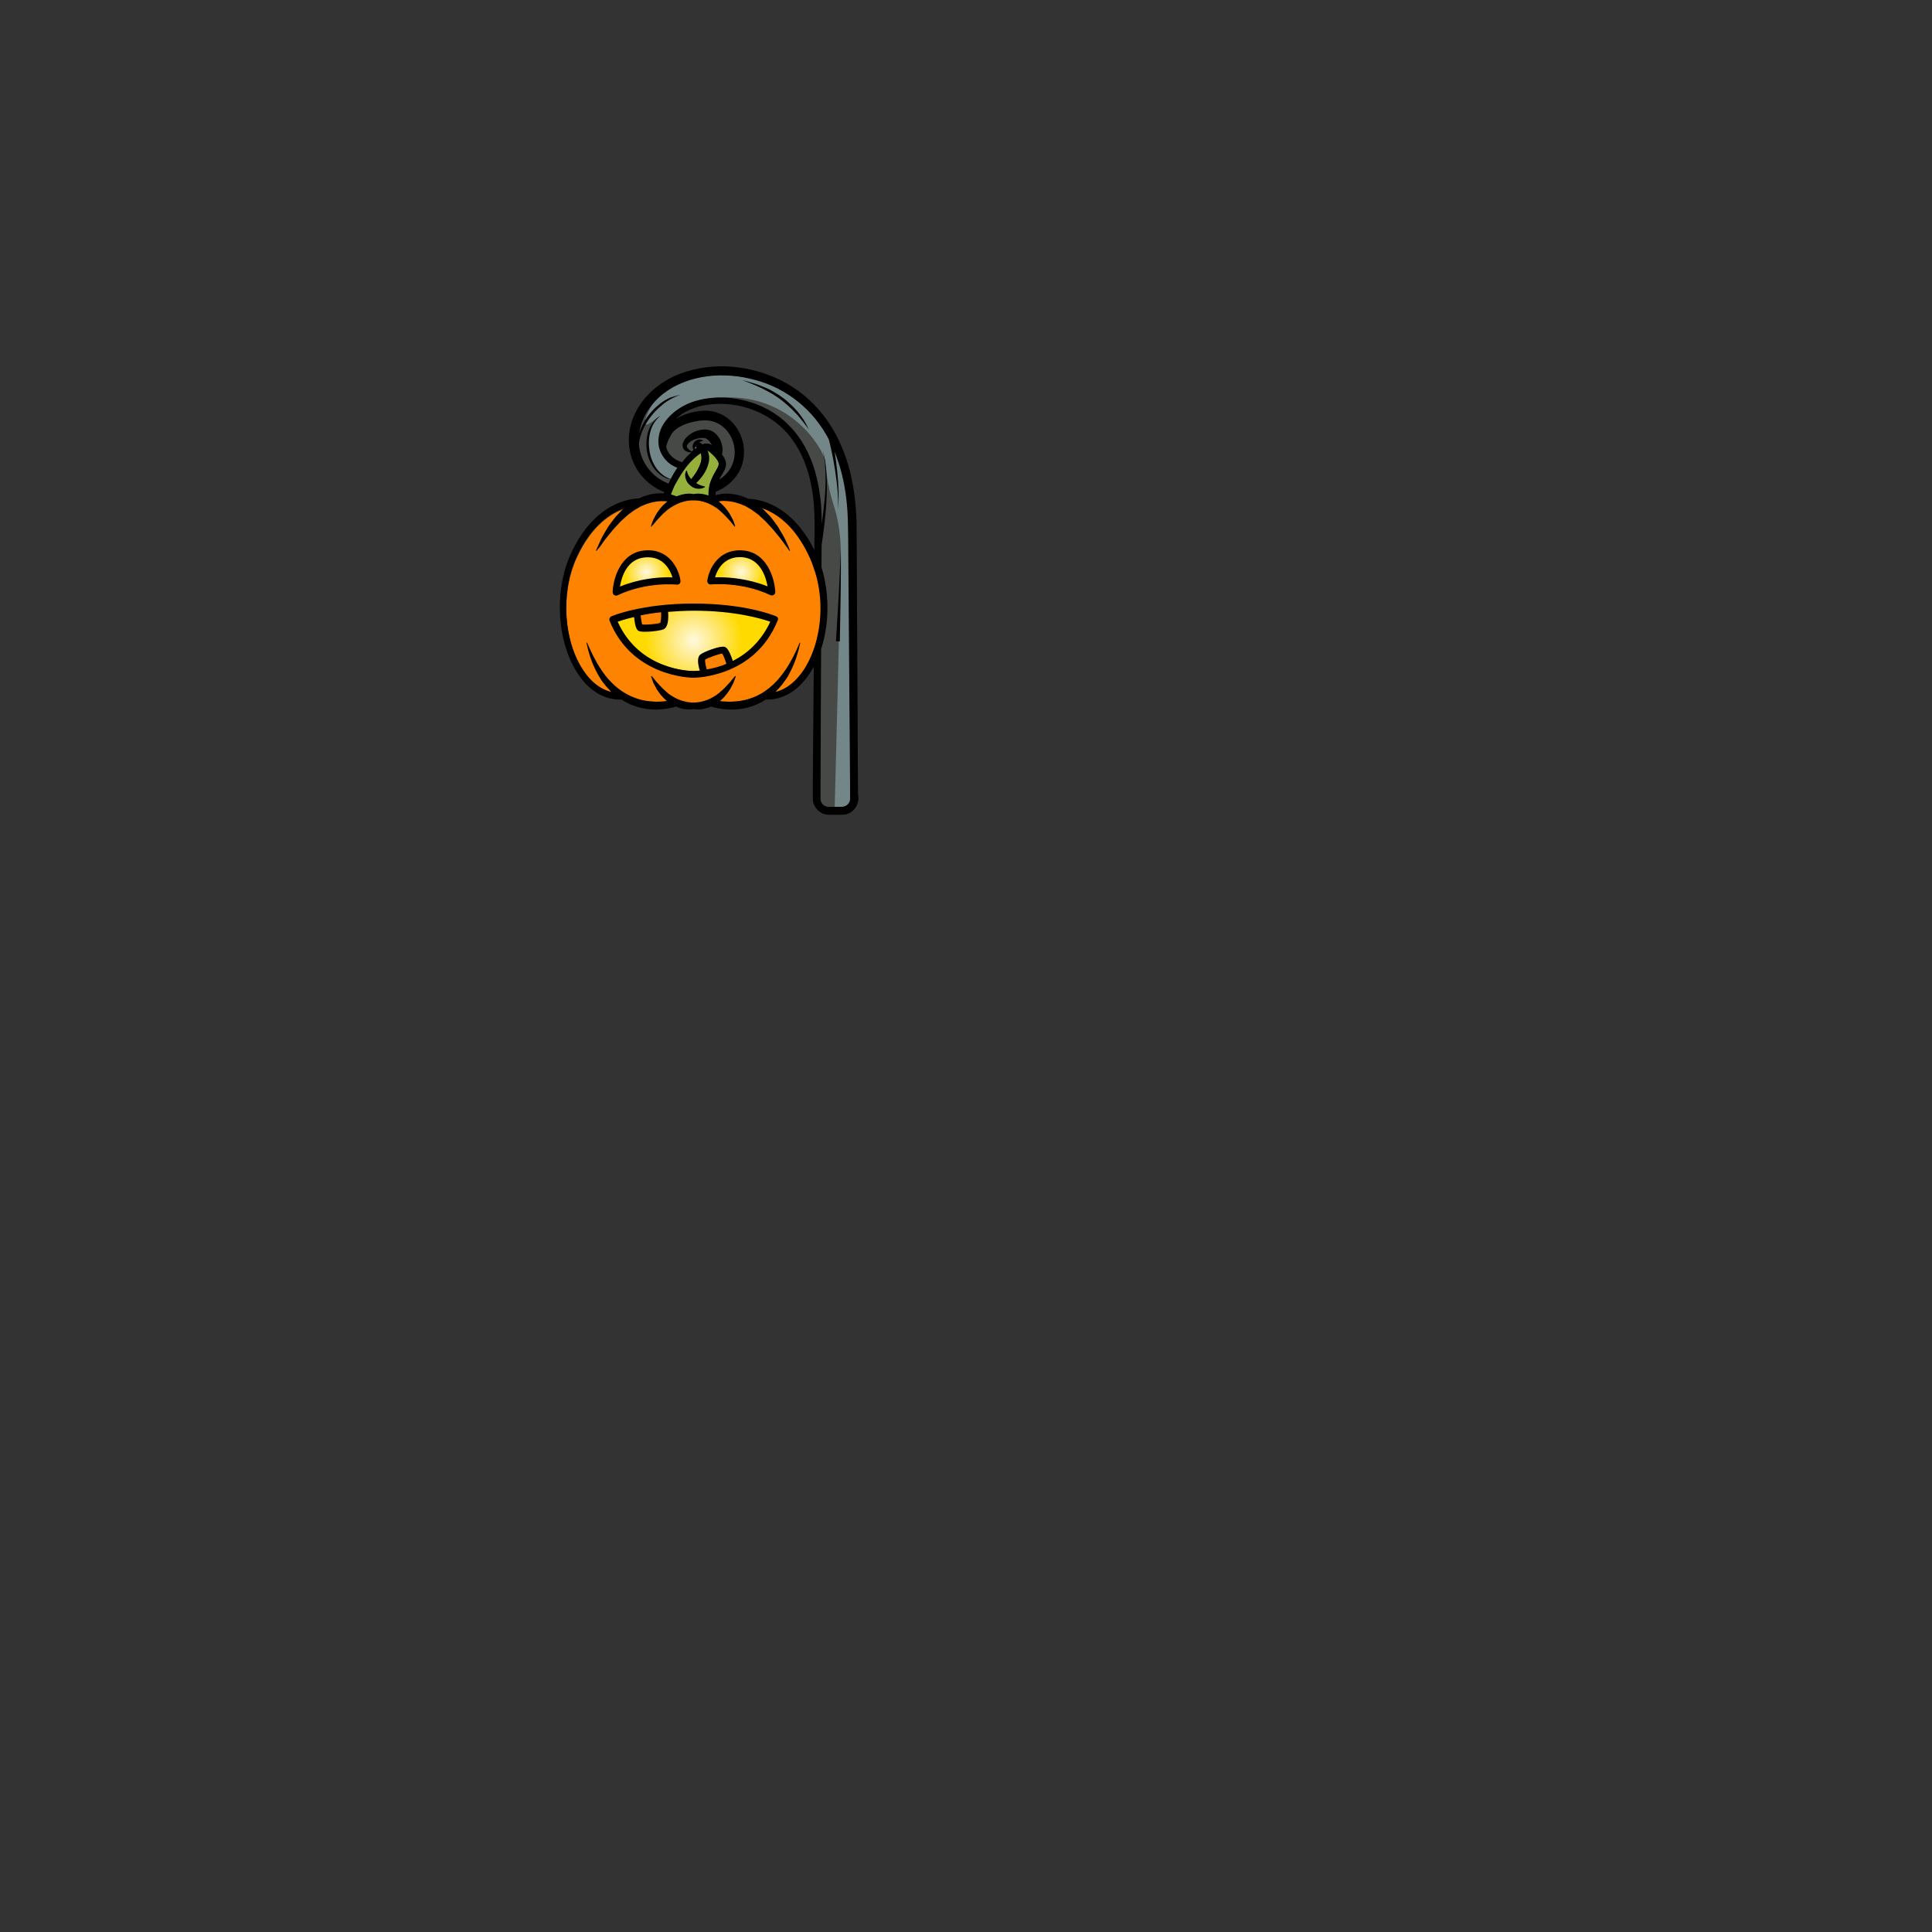 <svg xmlns="http://www.w3.org/2000/svg" xml:space="preserve" id="wapuugotchi_svg__wapuu" x="0" y="0" version="1.1" viewBox="0 0 1000 1000">
    <rect x="0" y="0" width="1000" height="1000" fill="#333333" stroke="none"/>
    <g class="Background--group">
    <path d="m332.1 323.3.1.2h.2c.3 0 .7.1 1.3.1 2.5 0 6.8-.4 8.2-.9h.1l.1-.1c.5-.9.6-3.5.5-5.7v-.3h-.3c-3.7.4-7.3 1-10.6 1.6l-.3.1v.3c.2 2 .5 3.9.7 4.7z" fill="#fe8301"/>
        <radialGradient id="SVGID_1_pumpkin_lantern" cx="359.108" cy="331.547" r="25.03" gradientUnits="userSpaceOnUse">
      <stop offset="0" stop-color="#fff9de"/>
            <stop offset=".5" stop-color="#ffe773"/>
            <stop offset="1" stop-color="#ffda00"/>
    </radialGradient>
        <path fill="url(#SVGID_1_pumpkin_lantern)" d="M362.2 347.3h.4l-.1-.3c-.8-2.9-1.5-6.6.3-8 1.5-1.2 8.8-4 11.6-4 .3 0 .5 0 .7.1.5.2 1.9.6 4.1 7.1l.1.3.3-.2c8.8-4.5 15.3-11.4 19.5-20.6l.1-.3-.3-.1c-4.9-1.7-18.6-5.7-39.3-5.7h-.2l-.1-.1h-.1c-4.4 0-8.9.2-13.3.6h-.3v.3c.3 4.9-.5 7.9-2.2 8.7-1.2.6-5.8 1.3-9.3 1.3-1.7 0-3-.2-3.5-.5-.4-.3-1.5-.9-2.1-6.8v-.3l-.3.1c-4.3 1-7.2 1.9-8.5 2.4l-.3.1.1.3c11.2 25 36.7 25.7 39.6 25.7h.4c.1.1 1.1.1 2.7-.1z"/>
        <path d="M440.3 412.5v1.4c-.2 1.5-1.2 2.9-2.6 3.6-.4.2-.7.3-1.1.4-.3.1-.6.1-1 .1h-6.8c-.7 0-1.5-.3-2.2-.7-1.3-.8-2.2-2.4-2.2-4l.1-32.7.2-35.7v-9c4.3-13.3 4.4-29.1.2-42.3l.1-17.4v-6.6c0-2.1-.1-4.3-.2-6.6-.3-4.5-.9-8.9-1.8-13.1-2-9.5-5.5-17.7-10.4-24.4-2.6-3.6-5.8-6.8-9.4-9.6-3.6-2.7-7.5-4.9-11.8-6.5-5.8-2.3-12.2-3.5-18.4-3.5h-2.2c-1.9.1-3.9.3-5.7.6-2.4.4-4.7 1-6.9 1.8-.6.2-1.3.5-1.9.8-1.4.6-2.7 1.3-3.9 2-4.3 2.6-7.5 6-9.5 9.8-1.1 2.2-1.7 4.5-1.8 6.8-.1 2.5.4 4.9 1.5 7 1 2.1 2.7 4 4.7 5.4 1 .7 2.1 1.3 3.3 1.7l.4.1-.2.3c-1.2 1.8-2.3 3.7-3.4 5.7-.4.8-.8 1.6-1.2 2.5l-.1.2-.3-.1c-2.9-1.1-5.5-2.8-7.8-4.8-3-2.7-5.2-6.1-6.5-9.9-1.3-3.8-1.7-7.9-1.1-11.9.6-3.9 2.1-7.8 4.3-11.3 1.6-2.5 3.6-4.9 5.9-7 .8-.7 1.6-1.4 2.4-2 3.1-2.5 6.8-4.5 10.8-6 6.1-2.3 12.9-3.5 20-3.5 1.6 0 3.2.1 4.8.2 4.1.3 8.3 1 12.4 2.2 4.1 1.1 8.1 2.7 11.8 4.6 7.4 3.8 14.2 9.2 19.5 15.8 5.1 6.3 9.1 13.8 11.9 22.3 2.5 7.7 4.1 16.1 4.8 25.1.3 4.1.3 8.2.4 12.5l.1 13.5.2 26.1.4 52.2.3 39.2v3.3l-.1 1.4z" fill="#738688"/>
        <path d="M347.4 248c-.4.8-.8 1.6-1.2 2.5l-.1.2-.3-.1c-2.9-1.1-5.5-2.8-7.8-4.8-3-2.7-5.2-6.1-6.5-9.9-1.3-3.8-1.7-7.9-1.1-11.9.6-3.9 2.1-7.8 4.3-11.3 1.6-2.5 3.6-4.9 5.9-7-5.8 6.2-6.9 12.8-6.9 12.8s-.1 2.1 2.2.8c2-1.1 4.9-3.4 5.6-3.9-8 6.4-7.1 19-3.2 25.6 3.4 5.3 7.7 6.7 9.1 7z" fill="#474947"/>
        <path d="m371.9 248-.5 1 .9-.6c3.4-2.1 5.9-5.2 7.1-8.6 1.3-3.6 1.4-7.7.1-11.4-.6-1.9-1.5-3.6-2.7-5.1-1.2-1.6-2.6-2.9-4.2-3.9-1.5-1-3.4-1.7-5.3-2-.8-.1-1.5-.2-2.4-.2h-.4c-1 0-2 .1-3 .2-4.6.7-8.4 2-11.3 4-1.7 1.2-3.1 2.6-4.1 4.2-1 1.5-1.7 3.3-2.1 5.5v.2c.2.8.5 1.5.8 2.2.9 1.7 2.2 3.2 3.9 4.2 1.1.7 2.4 1.3 3.8 1.6h.2l.63.436c1.5-1.9 3-3.818 4.7-5.218l-.23-.618.2-.1c.3-.3.6-.5 1-.8h.2v-.5c-.4-.6-.5-1.2-.5-1.9 0-.6.3-1.3.8-1.8.5-.6 1.2-1 1.8-1.1.2-.1.5-.1.7-.1.4 0 .8.1 1.2.3-.5.1-.9.2-1.3.5l-.1.1-.4.3.4.2c.6.3 1.1.7 1.6 1.1l.1.1.2-.1c.6-.3 1.2-.4 1.9-.4.9 0 1.8.3 2.6.8l.7.5-.3-.8c-.1-.2-.2-.5-.3-.8-.4-.7-.8-1.3-1.5-1.9-.1-.1-.3-.2-.4-.3-.1 0-.2-.1-.3-.2l-.2-.1c-.3-.2-.7-.4-.9-.5-.1-.1-.2-.1-.5-.1h-2.2c-.9.1-1.8.3-2.8.6-1 .3-1.8.8-2.6 1.3-.8.6-1.5 1.3-1.8 1.9-.1.3-.2.6-.2.9 0 .3.2.7.5 1.1.5.6 1.2 1.1 1.8 1.5h-.2c-.9 0-1.6-.2-2.4-.5-.4-.2-.258-.647-.658-1.347-.3-.6-.347-1.553-.147-2.253.4-1.5 1.035-1.917 1.835-2.717.9-.8 1.688-1.706 2.788-2.206 1.1-.6 1.982-1.477 3.182-1.777.6-.1 1.2-.2 1.9-.3h1.1c.3 0 .6 0 1 .1.7.1 1.3.3 2.1.6.3.1.6.3 1 .5l.9.6c1 .8 1.9 1.9 2.5 3.2.6 1.2 1 2.5 1.1 3.8.1 1.3.1 2.5-.2 3.7v.1l.1.1c1.4 1.7 2.1 3.3 2.1 4.8 0 1.8-.9 3.4-2.1 5.4-.3.9-.8 1.7-1.2 2.6z" fill="#474947"/>
        <path d="m361.2 231.6-2-1.1v2.3s.5.6.6.5 1.4-1.7 1.4-1.7z" fill="#738688"/>
        <path fill="#944c00" d="M355.5 209.1c.9-.3 1.8-.5 2.7-.8-.6.2-1.3.5-1.9.8h-.8z"/>
        <path d="M435.2 289.6c0 5-3.2 130.2-3.2 130.2l-9.2-3.9 1.9-79.9c4.3-13.3 4.4-29.1.2-42.3l.1-17.4v-6.6c0-2.1-.1-4.3-.2-6.6-.3-4.5-.9-8.9-1.8-13.1-2-9.5-5.5-17.7-10.4-24.4-2.6-3.6-5.8-6.8-9.4-9.6-3.6-2.7-7.5-4.9-11.8-6.5-5.8-2.3-12.2-3.5-18.4-3.5h-2.2c37.7-3.8 54.9 26.1 56 31.7 1.3 6.3.8 11.7 4.8 24.1 3.9 12.3 3.6 22.8 3.6 27.8z" fill="#474947"/>
        <path d="M421.8 293.7c-.6-1.9-1.3-3.7-2.1-5.4-7.7-16.8-17.8-23.1-24.9-25.5l-.3.5.8.6.8.8c.1.1 2.8 2.9 2.8 2.9.5.6 1 1.2 1.4 1.8.2.3.5.6.7.9l1 1.4c.3.4.7.9.9 1.4l.9 1.5c.9 1.4 1.8 2.9 2.5 4.4.3.6.6 1.3.9 1.9.5 1 .9 2 1.4 3-.7-.9-1.4-1.9-2-2.8-.4-.5-.7-1-1.1-1.5-.4-.6-.9-1.2-1.3-1.7-.3-.3-.5-.6-.8-.9l-2.1-2.6c-1-1.2-2.1-2.3-3.1-3.4-.4-.5-.9-.9-1.3-1.4 0 0-2.7-2.5-2.9-2.6-.2-.2-.5-.4-.7-.7l-2.6-1.9c-.4-.3-.9-.7-1.4-.9l-2.8-1.6-2.9-1.2-3-.9c-.4-.1-.8-.1-1.2-.2-.6-.1-1.2-.2-1.9-.3l-1.5-.1h-1.5c-.6 0-1.1 0-1.6.1-.1 0-.3 0-.4.1l-.9.1.6.4c.3.3.7.5 1 .8 1.6 1.4 3.1 3.2 4.6 5.5.5.8.9 1.6 1.3 2.4l.4.7c.4.9.7 1.9 1.1 2.8-.5-.6-1-1.2-1.5-1.9l-.4-.4c-.3-.4-.7-.7-1-1.1-.4-.5-.8-.9-1.3-1.4l-.9-.9c-.5-.5-1-1-1.5-1.4-.2-.1-.3-.3-.5-.4-.2-.2-.5-.4-.8-.7l-.3-.2c-.3-.2-.7-.5-1-.7-1.8-1.3-3.7-2.3-5.7-2.9-1.1-.4-2.1-.6-3-.8-.5-.1-1-.2-1.5-.2-.4-.1-.9-.1-1.3-.1h-1.6c-.3 0-.8 0-1.3.1-.5 0-1 .1-1.5.2-.9.2-1.9.4-3 .8-1.9.7-3.8 1.7-5.7 2.9-.3.2-.6.5-1 .7l-.4.3c-.3.2-.5.4-.8.7l-.4.4c-.6.4-1.1.9-1.5 1.4l-.9.9c-.4.4-.8.9-1.2 1.3-.3.4-.7.8-1.1 1.2l-.4.5c-.5.6-.9 1.2-1.4 1.8.3-.8.6-1.6.9-2.3l.2-.4c.2-.3.3-.6.5-.9.4-.7.8-1.5 1.2-2.2 1.5-2.3 3-4.1 4.6-5.5.3-.3.7-.5 1-.8l.6-.4-.9-.1c-.1 0-.3 0-.4-.1-.5-.1-1-.1-1.6-.1h-1.5l-1.5.1c-.6 0-1.3.2-1.9.3-.4.1-.8.1-1.2.2l-3 .9-2.9 1.2-2.7 1.6c-.5.2-.9.5-1.4.9l-2.6 1.9c-.3.2-.5.5-.8.7-.1.1-2.9 2.6-2.9 2.6-.4.5-.9.9-1.3 1.4-1 1.1-2.1 2.3-3.2 3.5l-2.1 2.6c-.2.3-.5.6-.8 1-.4.5-.9 1.1-1.3 1.7-.4.5-.8 1.1-1.1 1.6-.6.9-1.3 1.8-2 2.8.4-1 .9-2 1.3-2.9.3-.7.6-1.3.9-2 .7-1.5 1.6-2.9 2.5-4.3.3-.5.6-1.1 1-1.6.3-.5.6-1 .9-1.4l1-1.4c.3-.3.5-.7.8-1 .4-.6.9-1.1 1.3-1.7l2.4-2.5.3-.3.9-.9.8-.6-.3-.5c-7.1 2.4-17.2 8.7-24.9 25.5-8.5 18.5-6.8 44.1 4 59.5 2.8 4 7.5 9 14.2 10.6l1 .2-.8-.7c-1.1-1-2.1-2.2-3.2-3.5-.9-1.1-1.7-2.2-2.3-3.3-.8-1.2-1.5-2.4-2-3.5-2.1-3.9-3.7-8.3-4.8-13.3 2.1 4.9 4.2 8.8 6.5 12.3 1.4 2.1 2.9 4.1 4.7 6 1.8 1.9 3.7 3.6 5.6 5 4 2.9 8.8 4.7 13.6 5.5 1.8.3 3.6.4 5.3.4.7 0 1.4 0 2.1-.1.9 0 1.9-.1 3-.3l.7-.1-.7-.6c-.2-.1-.4-.3-.5-.4-1.6-1.4-3.2-3.2-4.6-5.5-.4-.7-.8-1.5-1.2-2.2-.2-.3-.3-.6-.4-.9l-.1-.3c-.3-.8-.7-1.7-1-2.5l1.5 1.8.4.5c.4.4.7.8 1 1.2.4.5.8.9 1.3 1.4l.9.9c.5.5 1 1 1.5 1.4.2.1.3.3.5.4.2.2.5.4.8.7.4.3.9.6 1.3 1 1.8 1.3 3.7 2.3 5.6 2.9 1.1.4 2.1.6 3 .8.5.1 1 .2 1.5.2.4.1.9.1 1.3.1h1.4c.3 0 .8 0 1.3-.1.5 0 1-.1 1.5-.2.9-.2 1.9-.4 3-.8 1.9-.7 3.8-1.7 5.7-2.9.4-.3.8-.6 1.3-1 .2-.2.5-.4.7-.6.2-.2.3-.3.5-.4.6-.4 1.1-.9 1.5-1.4l.9-.9c.4-.5.9-.9 1.3-1.4.3-.4.7-.7 1-1.1l.3-.4c.5-.6 1-1.2 1.5-1.9-.3 1-.7 1.9-1 2.8l-.4.7c-.4.8-.8 1.6-1.3 2.4-1.5 2.3-3 4.1-4.6 5.5-.1.1-.3.2-.4.3l-.8.6.7.1c1.1.2 2.1.3 3 .3.7 0 1.4.1 2.1.1 1.7 0 3.5-.1 5.3-.4 4.9-.7 9.6-2.6 13.6-5.5 1.9-1.4 3.8-3.1 5.6-5 1.8-2 3.4-4 4.7-6 2.3-3.5 4.5-7.5 6.5-12.3-1.1 5-2.7 9.3-4.8 13.3-.7 1.4-1.4 2.5-2 3.5-.7 1.1-1.5 2.2-2.3 3.3-1 1.2-2.1 2.4-3.2 3.5l-.8.7 1-.2c6.7-1.6 11.4-6.6 14.2-10.6 2.3-3.4 4.3-7.3 5.8-11.6 5.1-13.9 5.2-29.8.8-43.1zm-62.6 56.7h-.1c-1.3 0-31.5-.3-43.2-29.3-.3-.8 0-1.6.8-1.9 1.6-.7 16.6-6.5 42.4-6.5h.2c25.8 0 40.7 5.9 42.4 6.5.7.3 1.1 1.2.8 1.9-11.8 29-42 29.4-43.3 29.3zm7.1-49.8c.8-5.3 5.2-15.5 16.5-15.5.5 0 1.1 0 1.6.1 12.4 1 16.2 14.3 16.4 21.2 0 .5-.2 1-.7 1.3-.2.2-.5.2-.8.2-.2 0-.4 0-.6-.1-10.7-5-21.3-5.7-26.6-5.7-2.6 0-4.1.2-4.1.2h-.2c-.4 0-.8-.2-1.1-.4-.3-.4-.4-.9-.4-1.3zm-14.8 1.2c-.3.3-.7.5-1.1.5h-.2s-1.5-.2-4.1-.2c-5.4 0-16 .7-26.7 5.7-.2.1-.4.1-.6.1-.3 0-.6-.1-.8-.2-.4-.3-.7-.8-.7-1.3.3-6.9 4.1-20.2 16.4-21.2.6 0 1.1-.1 1.6-.1 11.3 0 15.7 10.1 16.5 15.5.1.4 0 .9-.3 1.2z" fill="#fe8301"/>
        <path fill="#95b13c" d="M347.2 255.8v.1l-.2.3.3.1h.3l.3.1c.5.1 1 .3 1.4.5.3.1.5.2.8.3l.1.1.3-.1c.2-.1.4-.2.7-.3 0 0 .1 0 .2-.1 1.2-.4 2.4-.8 3.6-.9.5-.1 1.2-.1 1.9-.1h.2c.6 0 1.1 0 1.8.2h.3c.7-.1 1.2-.2 1.8-.2h.2c.5 0 1.2 0 1.9.1s1.3.2 2 .4c.5.1 1 .3 1.5.5l.4.2v-1.4c0-1.8.2-3.5.6-5.2.7-2.6 1.9-4.6 2.9-6.4.8-1.5 1.6-2.8 1.6-3.8 0-.4-.1-.8-.4-1.3-.6-1.1-1.7-2.5-3.3-4-.6-.6-1.3-1.1-2-1.7-.1-.1-.2-.2-.4-.2l-.7-.3.3.7.1.2c.8 1.9 1 4.2.4 6.4-.5 1.8-1.3 3.6-2.5 5.5-1.2 1.8-2.4 3.2-3.8 4.5l-.5.2.4.3c.4.3.9.6 1.4.8.3.2.6.3 1 .4.2.1.4.1.6.2l.9.3c.2 0 .3.1.5.1-.8.4-1.483.411-2.483.411-.4 0-.8 0-1.2-.1-1.2-.2-2.156-.628-3.156-1.528s-1.7-2-2.1-3.1c-.5-1.5-.677-2.346-.117-3.466l.217-.434c.413-.824.239 2.117.839 3.017.3.4.961.583 1.361 1.083l-.061.517.2-.3s0-.1.1-.2l.1-.1c.8-1 1.9-2.5 3-4.2.9-1.6 1.6-3.2 2-4.6.4-1.6.4-3.1 0-4.4 0-.1-.1-.2-.1-.2l-.1-.3-.3.2c-2 1.3-3.9 3-5.8 5-.9 1-1.9 2.2-2.8 3.5-1.8 2.5-3.4 5.3-4.8 8.3-.8 2-1.4 3.6-1.7 4.4z"/>
        <radialGradient id="SVGID_2_pumpkin_lantern" cx="383.685" cy="296.089" r="11.382" gradientUnits="userSpaceOnUse">
      <stop offset="0" stop-color="#fff9de"/>
            <stop offset=".5" stop-color="#ffe773"/>
            <stop offset="1" stop-color="#ffda00"/>
    </radialGradient>
        <path fill="url(#SVGID_2_pumpkin_lantern)" d="M372.3 299.1c4.9 0 14.6.6 24.9 4.8l.5.2-.1-.5c-.9-5.4-3.9-14.6-13.4-15.4-.5 0-.9-.1-1.4-.1-8.9 0-12.1 7.5-13 10.7l-.1.4h.4c.7-.1 1.4-.1 2.2-.1z"/>
        <radialGradient id="SVGID_3_pumpkin_lantern" cx="334.536" cy="296.089" r="11.385" gradientUnits="userSpaceOnUse">
      <stop offset="0" stop-color="#fff9de"/>
            <stop offset=".5" stop-color="#ffe773"/>
            <stop offset="1" stop-color="#ffda00"/>
    </radialGradient>
        <path fill="url(#SVGID_3_pumpkin_lantern)" d="M335.4 288.1c-.4 0-.9 0-1.4.1-9.5.8-12.5 10-13.4 15.4l-.1.5.5-.2c9.8-3.9 18.9-4.8 24.9-4.8h2.6l-.1-.4c-1.2-3.9-4.5-10.6-13-10.6z"/>
        <path d="M444.1 410.9v-3.3l-.1-13.1-.1-26.1-.3-52.2-.1-26.1-.1-13.1c0-4.3 0-8.8-.4-13.2-.6-8.8-2.1-17.6-4.9-26.1-2.8-8.4-6.9-16.6-12.6-23.6-5.6-7-12.8-12.9-20.8-17-4-2-8.3-3.7-12.6-4.9-4.3-1.2-8.8-2-13.3-2.4-9-.7-18.1.4-26.7 3.6-8.5 3.2-16.3 9-21.3 16.8-2.5 3.9-4.3 8.4-5 13-.7 4.7-.3 9.5 1.2 14s4.2 8.6 7.7 11.8c2.6 2.4 5.8 4.4 9.1 5.7-.1.3-.2.5-.2.7-2.4-.2-4.7 0-7 .5-1.2.3-2.3.7-3.5 1l-2.4 1.1c-4.5.1-23 1.9-35.3 28.8-8.9 19.5-7.1 46.5 4.3 62.8 5.6 8.1 13.1 12.5 21.1 12.5h.9c3.8 2.5 8.2 4.1 12.7 4.8 2.8.4 5.5.5 8.3.2 1.4-.1 2.7-.3 4.1-.6 1.1-.2 2.1-.5 3.2-.8.4.2.8.3 1.2.5 1.2.5 2.4.8 3.7.9.6.1 1.3.1 1.9.1.7 0 1.3 0 2.1-.2h.2c.8.1 1.4.2 2.1.2.7 0 1.3-.1 1.9-.1 1.3-.2 2.5-.5 3.7-.9.4-.1.8-.3 1.2-.5 1.1.4 2.1.6 3.2.8 1.4.3 2.7.5 4.1.6 2.8.3 5.5.2 8.3-.2 4.5-.6 8.9-2.3 12.7-4.8h.9c8 0 15.5-4.4 21.2-12.5 1-1.4 1.9-2.9 2.8-4.5l-.3 35.5-.2 26.1v6.5c0 1.4.3 2.8 1 4.1.7 1.2 1.7 2.3 2.9 3.1 1.2.8 2.6 1.2 4 1.3h6.7c.5 0 1.3 0 2-.1s1.4-.3 2-.6c2.6-1.1 4.5-3.7 4.9-6.6.1-.3.1-.7.1-1.1v-.8l-.2-1.6zm-22.9-74.8c-1.5 4.2-3.4 8.1-5.8 11.5-3 4.2-7.6 9-14 10.5 1.1-1.1 2.2-2.3 3.2-3.5.8-1.1 1.7-2.2 2.4-3.3.8-1.1 1.4-2.3 2-3.5 2.5-4.7 4.1-9.9 5.2-15 0-.1 0-.1-.1-.2-.1 0-.2 0-.2.1-2 4.8-4.3 9.5-7.2 13.8-1.4 2.1-3 4.1-4.7 6-1.7 1.8-3.6 3.5-5.6 4.9-4 2.9-8.7 4.7-13.5 5.4-2.4.3-4.9.5-7.4.3-1 0-2-.1-3-.3.2-.2.5-.4.7-.5 1.9-1.6 3.4-3.6 4.7-5.6.6-1 1.1-2.1 1.7-3.2.4-1.1.9-2.2 1.2-3.3 0-.1 0-.2-.1-.2-.1-.1-.2-.1-.3 0-.8.9-1.5 1.8-2.2 2.7-.8.8-1.5 1.7-2.3 2.5-.8.8-1.5 1.6-2.4 2.3-.4.3-.8.7-1.2 1.1-.4.3-.9.6-1.3 1-1.8 1.2-3.6 2.2-5.6 2.9-1 .3-2 .6-3 .8-.5.1-1 .2-1.5.2-.5.1-1 .1-1.4.1h-.3c-.1 0-.2 0-.3.1-.1 0-.2-.1-.3-.1h-.3c-.3 0-.9 0-1.4-.1-.5 0-1-.1-1.5-.2-1-.2-2-.5-3-.8-2-.7-3.8-1.7-5.6-2.9-.4-.3-.9-.6-1.3-1-.4-.3-.8-.7-1.2-1.1-.9-.7-1.6-1.5-2.4-2.3-.8-.8-1.5-1.7-2.3-2.5-.7-.9-1.4-1.8-2.2-2.7-.1-.1-.2-.1-.3 0-.1.1-.1.1-.1.2l1.2 3.3c.6 1 1.1 2.1 1.7 3.2 1.3 2 2.8 4 4.7 5.6.2.2.5.4.7.5l-3 .3c-2.5.2-4.9 0-7.4-.3-4.8-.7-9.5-2.6-13.5-5.4-2-1.4-3.9-3.1-5.6-4.9-1.7-1.8-3.3-3.8-4.7-6-2.8-4.2-5.1-8.9-7.2-13.8 0-.1-.1-.1-.2-.1s-.1.1-.1.2c1 5.1 2.7 10.3 5.2 15 .6 1.2 1.3 2.4 2 3.5.7 1.2 1.5 2.2 2.4 3.3 1 1.2 2.1 2.4 3.2 3.5-6.4-1.5-11.1-6.2-14-10.5-10.7-15.3-12.4-40.8-4-59.2 7.7-16.8 17.8-23 24.8-25.4l-.8.6-1.2 1.2-2.4 2.5-2.1 2.7-1 1.4c-.4.4-.7.9-1 1.4-1.2 2-2.4 3.9-3.4 5.9-.9 2.1-1.9 4.1-2.8 6.2 0 .1 0 .2.1.2h.2c1.4-1.8 2.6-3.6 3.9-5.4.6-.9 1.4-1.7 2.1-2.6l2.1-2.6c1.4-1.7 3-3.2 4.4-4.8l2.4-2.2c.4-.3.8-.7 1.2-1.1l1.3-1 1.3-.9c.4-.3.8-.6 1.3-.9l2.7-1.6 2.9-1.2 3-.9c1-.1 2-.4 3-.5l1.5-.1h1.5c.5 0 1 0 1.5.1.2 0 .4.1.6.1-.3.3-.7.5-1 .8-1.9 1.6-3.4 3.6-4.7 5.6-.6 1-1.1 2.1-1.7 3.2-.4 1.1-.9 2.2-1.2 3.3 0 .1 0 .2.1.2s.2 0 .2-.1c.8-.9 1.5-1.8 2.2-2.7.8-.8 1.5-1.7 2.3-2.5.8-.8 1.5-1.6 2.4-2.3.4-.4.8-.7 1.2-1.1.4-.3.9-.6 1.3-1 1.8-1.2 3.6-2.2 5.6-2.9 1-.3 2-.6 3-.8.5-.1 1-.2 1.5-.2.5-.1 1-.1 1.4-.1h1.2c.3 0 .9 0 1.4.1.5 0 1 .1 1.5.2 1 .2 2 .5 3 .8 2 .7 3.8 1.7 5.6 2.9.4.3.9.6 1.3 1 .4.3.8.7 1.2 1.1.9.7 1.6 1.5 2.4 2.3.8.8 1.5 1.7 2.3 2.5.7.9 1.4 1.8 2.2 2.7 0 .1.1.1.2.1s.2-.2.1-.2l-1.2-3.3c-.5-1-1.1-2.1-1.7-3.2-1.3-2-2.8-4-4.7-5.6-.3-.3-.7-.5-1-.8.2 0 .4-.1.6-.1.5-.1 1-.1 1.5-.1s1-.1 1.5 0l1.5.1c1 .1 2 .3 3 .5l3 .9 2.9 1.2 2.7 1.6c.5.2.9.6 1.3.9l1.3.9 1.3 1c.4.3.8.7 1.2 1.1l2.4 2.2c1.5 1.6 3 3.2 4.4 4.8l2.1 2.6c.7.9 1.5 1.7 2.1 2.6l3.9 5.4s.1.1.2 0c.1 0 .1-.1.1-.2-.9-2.1-1.8-4.1-2.8-6.2-1-2-2.3-3.9-3.4-5.9-.3-.5-.6-1-1-1.4l-1-1.4c-.7-.9-1.4-1.9-2.1-2.7l-2.4-2.5c-.4-.4-.8-.9-1.2-1.2l-.8-.6c7 2.3 17.1 8.6 24.8 25.4.8 1.7 1.5 3.5 2.1 5.4 4.9 13.4 4.6 29.3.1 42.3zM384 227c-1.5-4.6-4.5-8.8-8.8-11.5-1-.7-2.2-1.2-3.4-1.7-1.1-.4-2.4-.8-3.6-1-1.2-.2-2.5-.3-3.7-.2-1.2 0-2.4.1-3.5.3-2.3.4-4.6.9-6.8 1.8-1.5.6-3.1 1.3-4.5 2.2 1.3-1.2 2.7-2.3 4.2-3.2 1.7-1 3.6-1.9 5.6-2.6 1.9-.7 4-1.2 6-1.5 16.6-2.7 34.7 4.1 44.5 17.8 5 6.8 8.1 14.9 9.8 23.2.8 4.2 1.4 8.4 1.6 12.7.1 2.1.2 4.3.2 6.4v6.5l-.1 8.5c-12.3-24.7-29.9-26.5-34.2-26.5l-2.4-1.1c-1.1-.4-2.3-.7-3.5-1-2.4-.5-4.9-.8-7.3-.5-.6.1-1.2.1-1.8.3-.6.1-1.2.2-1.8.4h-.1v-1.7c1.4-.6 2.8-1.3 4.1-2.1 2.1-1.3 3.9-2.9 5.5-4.7 1.6-1.8 2.9-4 3.8-6.3 1.7-4.7 1.7-9.9.2-14.5zm-33.4-5.3c3.2-2.2 7.2-3.3 11.1-3.9 1-.1 2-.2 3-.2s1.9 0 2.8.2c1.8.3 3.6 1 5.2 2s2.9 2.3 4.1 3.8c1.1 1.5 2 3.2 2.6 5 1.2 3.6 1.2 7.6-.1 11.2-1.2 3.4-3.8 6.4-7 8.4.4-.9.9-1.7 1.4-2.5 1.1-1.9 2.1-3.6 2.1-5.5 0-1.5-.7-3.2-2.1-5 .3-1.3.4-2.6.2-3.8-.2-1.4-.6-2.7-1.2-3.9-.6-1.2-1.5-2.4-2.6-3.3-.3-.2-.6-.5-.9-.7-.4-.2-.7-.4-1-.5-.6-.3-1.3-.5-2.1-.6-.5-.1-.8-.1-1.1-.1h-1c-.7.1-1.3.2-1.9.3-1.2.3-2.4.7-3.5 1.3-1.1.6-2.1 1.3-3 2.2-.9.9-1.8 1.9-2.2 3.5-.2.7-.1 1.7.2 2.4.4.8 1 1.3 1.6 1.6.9.4 1.7.6 2.6.6-1.8 1.5-3.3 3.2-4.7 5-1.3-.3-2.6-.9-3.7-1.6-1.6-1-2.9-2.4-3.8-4.1-.3-.7-.6-1.4-.8-2.1.4-2 1.1-3.9 2.1-5.4.7-1.8 2.1-3.2 3.7-4.3zm13.2 6.4-.1-.1c-.7-.6-1.6-.6-2.3-.4-.8.2-1.5.6-2 1.2s-.8 1.3-.9 2c-.1.7.1 1.4.5 2.1-.4.3-.7.6-1 .8-.8-.5-1.5-1.1-2-1.6-.3-.3-.5-.7-.5-1 0-.3 0-.5.2-.8.3-.6.9-1.2 1.7-1.8.8-.5 1.6-.9 2.5-1.2.9-.3 1.8-.5 2.7-.6.5 0 .9-.1 1.3 0h.6c.2 0 .4 0 .5.1.3.1.6.3.9.5.2.1.4.2.4.3.1.1.3.2.4.3.5.5 1 1.1 1.4 1.8.1.2.2.5.3.7-1.4-1-3.2-1.1-4.8-.4-.5-.4-1.1-.8-1.6-1.1l.1-.1c.5-.3 1.1-.5 1.6-.5 0 0 .1 0 .1-.1.1.1 0 0 0-.1zm-3.2 3.6c-.4.2-.7.5-1 .7v-.2c.1-.3.2-.6.3-.8 0-.1.1-.2.2-.3v.1c.2.2.3.4.5.5zm-6.4 11.4c.8-1.2 1.8-2.4 2.8-3.5 1.7-1.9 3.6-3.6 5.7-5 0 .1.1.1.1.2.4 1.3.4 2.7 0 4.2s-1.1 3-1.9 4.5c-.8 1.5-1.9 2.9-2.9 4.2l-.1.1c-.1.1-.1.2-.1.2-.4-.4-.7-.8-1-1.3-.6-.9-1.1-1.9-1.2-2.9 0-.1-.1-.1-.1-.2-.1 0-.3 0-.3.1l-.1.2c-.7 1.4-.5 2.9-.1 4.1.4 1.3 1.2 2.4 2.2 3.2 1 .9 2.1 1.5 3.4 1.7 1.3.2 2.6.1 4-.6l.2-.1c.1 0 .1-.1.1-.1 0-.1 0-.2-.2-.3-.5-.2-1-.3-1.5-.4l-1.5-.6c-.5-.2-.9-.5-1.4-.8h.1c1.5-1.4 2.7-2.9 3.8-4.5 1.1-1.7 2-3.5 2.5-5.6.6-2 .5-4.5-.4-6.6 0-.1 0-.1-.1-.2.1 0 .2.1.3.2.7.5 1.4 1.1 2 1.7 1.6 1.4 2.7 2.8 3.2 3.9.2.5.3.9.3 1.2 0 .9-.7 2.2-1.6 3.7-1 1.8-2.2 3.9-3 6.5-.4 1.6-.7 3.3-.7 5.3v.9c-.5-.2-1-.4-1.6-.5-.7-.2-1.3-.3-2-.4-.6-.1-1.3-.1-1.9-.1-.7 0-1.3 0-2.1.2h-.2c-.8-.1-1.4-.2-2.1-.2-.7 0-1.3.1-1.9.1-1.3.2-2.5.5-3.7.9-.1 0-.1 0-.2.1-.3.1-.5.2-.8.3-.3-.1-.5-.2-.8-.3l-1.8-.6c-.1 0-.2-.1-.3-.1v-.1c.4-1 1-2.6 1.9-4.5 1.3-2.3 2.9-5.3 5-8.2zM440 413.3v.5c-.1 1.4-1.1 2.8-2.5 3.4-.3.1-.7.3-1 .3-.4.1-.7.1-1.3.1h-6.4c-.7 0-1.5-.2-2.1-.6-1.3-.8-2-2.2-2-3.7v-6.5l.1-26.1.2-44.7c4.3-13.2 4.4-28.9.2-42.4l.1-17.4v-6.6c0-2.2-.1-4.4-.2-6.6-.3-4.4-.9-8.8-1.8-13.2-1.8-8.7-5.1-17.3-10.5-24.5-2.7-3.6-5.9-6.9-9.5-9.6-3.6-2.7-7.6-4.9-11.8-6.5-8.4-3.2-17.6-4.3-26.5-2.8-4.5.7-8.9 2.2-12.8 4.6-3.9 2.4-7.4 5.7-9.6 9.9-1.1 2.1-1.7 4.5-1.8 6.9-.1 2.4.4 4.9 1.6 7.1 1.1 2.2 2.8 4.1 4.8 5.5 1.1.7 2.2 1.3 3.4 1.7-2 2.9-3.5 5.8-4.6 8.2-2.8-1.1-5.5-2.7-7.7-4.8-2.9-2.7-5.2-6.1-6.4-9.8-1.3-3.7-1.6-7.8-1-11.7.6-4 2.1-7.8 4.2-11.2 2.2-3.4 5-6.5 8.2-9 3.2-2.5 6.8-4.5 10.7-6 7.7-3 16.3-4 24.6-3.3 4.2.3 8.3 1.1 12.4 2.2s8 2.6 11.7 4.5c7.5 3.8 14.1 9.2 19.4 15.7 5.3 6.6 9.2 14.1 11.8 22.2 2.7 8 4.1 16.5 4.7 25 .3 4.3.3 8.6.4 12.9l.1 13 .2 26.1.4 52.2.2 26.1.1 13.1v5.8z"/>
        <path d="M384.5 284.9c-12.7-1-17.6 9.8-18.4 15.6-.1.5.1 1.1.5 1.5.4.4.9.6 1.5.5.2 0 15.3-1.6 30.6 5.5.2.1.5.2.8.2.4 0 .7-.1 1-.3.5-.3.8-.9.8-1.6-.4-6.9-4.2-20.4-16.8-21.4zm-12.2 13.9h-2.2c1.1-3.8 4.6-11.1 14.1-10.4 9.4.8 12.2 10.2 13.1 15.1-10.1-4-19.6-4.7-25-4.7z"/>
        <path id="path1-9" fill="#fe8301" d="m365.201 346.656.1.2h.2c.3 0 .66-.09 1.255-.173 2.59-.363 7.845-1.99 9.245-2.49h.1l.1-.1c.5-.9-1.172-3.59-1.726-5.836v-.3h-.3c-3.7.4-5.938 1.863-9.238 2.872l-.3.1v.3c.2 2 .364 4.627.564 5.427z" />
        <path d="M401.7 319c-.6-.3-15.7-6.6-42.5-6.6h-.2c-26.8 0-41.9 6.3-42.5 6.6-.9.4-1.3 1.4-1 2.3 11.7 29.1 42.2 29.5 43.4 29.5h.1c.1 0 0 0 0 0 1.2 0 31.7-.4 43.4-29.5.6-.9.2-2-.7-2.3zm-59.5-2.1c.1 2.4-.1 4.8-.5 5.5-1.6.6-7.4 1.1-9.3.8-.3-.8-.6-2.7-.8-4.7 3.1-.6 6.6-1.2 10.6-1.6zm23.6 29.6c-.6-2.2-1-4.4-.8-5.1 1.4-.9 6.9-2.9 8.8-3.1.6.8 1.5 3.1 2.2 5.3-3.8 1.6-7.4 2.4-10.2 2.9zm13.5-4.4c-2.2-6.7-3.6-7.1-4.3-7.3-2.1-.7-10.9 2.6-12.5 4-1.8 1.4-1.3 5-.3 8.3-1.5.1-2.5.2-2.8.2h-.4c-2.2 0-28.1-.6-39.3-25.5 1.7-.6 4.5-1.5 8.5-2.4.6 6 1.7 6.7 2.2 7.1.6.4 2 .5 3.7.5 3.5 0 8.1-.7 9.4-1.3 2.3-1.1 2.6-5.3 2.3-9 4-.3 8.5-.6 13.3-.6h.2c21 0 34.8 4.1 39.4 5.7-4.9 10.5-12.3 16.7-19.4 20.3z"/>
        <path d="M352.2 300.5c-.8-5.9-5.8-16.7-18.4-15.6-12.6 1-16.4 14.5-16.7 21.5 0 .6.3 1.2.8 1.6.3.2.6.3 1 .3.3 0 .5-.1.8-.2 15.3-7.2 30.5-5.5 30.6-5.5.5.1 1.1-.1 1.5-.5.3-.5.5-1 .4-1.6zm-6.3-1.7c-5.4 0-14.9.7-25 4.8.8-5 3.6-14.4 13.1-15.1 9.4-.8 12.9 6.6 14.1 10.4-.6-.1-1.4-.1-2.2-.1z"/>
        <path d="m432.7 331.9 1.4-23.6c.4-7.9.8-15.8 1.1-23.7.1 7.9 0 15.8-.1 23.7l-.4 23.7-2-.1z"/>
        <path d="M422.8 284.1c.9-4.2 1.7-8.4 2.4-12.6.7-4.2 1.2-8.5 1.6-12.8.4-4.3.6-8.6.5-12.8-.1-4.3-.4-8.6-1.5-12.8 1.3 4.1 1.8 8.4 2 12.7.3 4.3.2 8.6 0 12.9-.2 4.3-.6 8.6-1.1 12.9-.5 4.3-1.1 8.6-1.9 12.8l-2-.3z"/>
        <path d="M430.2 223.7c.7 3.3 1.3 6.6 1.8 10 .5 3.3 1 6.7 1.3 10 .7 6.7 1.1 13.5.4 20.2.4-6.7-.4-13.4-1.4-20.1-.5-3.3-1.1-6.6-1.8-9.9-.7-3.3-1.5-6.6-2.3-9.8l2-.4z"/>
        <path d="m418.7 222.4-1.6-2.2-1.7-2.2c-.6-.7-1.1-1.4-1.7-2.1-.6-.7-1.2-1.4-1.8-2-2.5-2.7-5.2-5.1-8.1-7.3-2.9-2.2-6.1-3.9-9.4-5.6-1.6-.8-3.3-1.5-5-2.2-1.7-.7-3.4-1.4-5.2-2 3.6.8 7.2 1.9 10.6 3.3.9.3 1.7.7 2.6 1.1l1.3.6 1.2.7 1.2.7 1.2.7c.8.5 1.6 1 2.3 1.6 1.6 1 3 2.3 4.3 3.5 1.4 1.3 2.7 2.6 3.9 4 .6.7 1.1 1.5 1.7 2.2.5.8 1.1 1.5 1.6 2.3.9 1.6 1.8 3.2 2.6 4.9z"/>
        <path d="M352.3 204.4c-1.9.5-3.6 1.3-5.3 2.3-1.7.9-3.3 2-4.7 3.3-3 2.4-5.5 5.4-7.5 8.6-2 3.2-3.5 6.9-4.1 10.6-.3 1.9-.4 3.8-.1 5.7.2 1.9.8 3.8 1.7 5.5-1.2-1.6-1.9-3.5-2.3-5.4-.4-1.9-.4-4-.2-6 .1-1 .3-2 .5-3s.5-1.9.9-2.9c.7-1.9 1.6-3.7 2.6-5.4 1-1.7 2.2-3.3 3.6-4.8 1.3-1.5 2.8-2.8 4.4-4.1 1.6-1.2 3.3-2.2 5.1-3 1.6-.5 3.4-1.1 5.4-1.4z"/>
        <path d="M341.8 215.2c-1.3 1.1-2.4 2.4-3.3 3.8-.9 1.4-1.5 3-1.9 4.6-.9 3.2-.9 6.6-.4 9.9.5 3.3 1.8 6.4 3.7 9.1 2 2.7 4.8 4.8 8.1 5.6-1.7-.1-3.4-.7-4.9-1.6-1.5-.9-2.8-2.1-4-3.4-.6-.7-1.1-1.4-1.5-2.1-.4-.8-.8-1.5-1.2-2.3-.7-1.6-1.2-3.3-1.5-5-.3-1.7-.4-3.5-.3-5.2.1-1.7.4-3.5.9-5.2.6-1.7 1.3-3.3 2.4-4.7 1.1-1.5 2.4-2.7 3.9-3.5z"/>
  </g>
</svg>